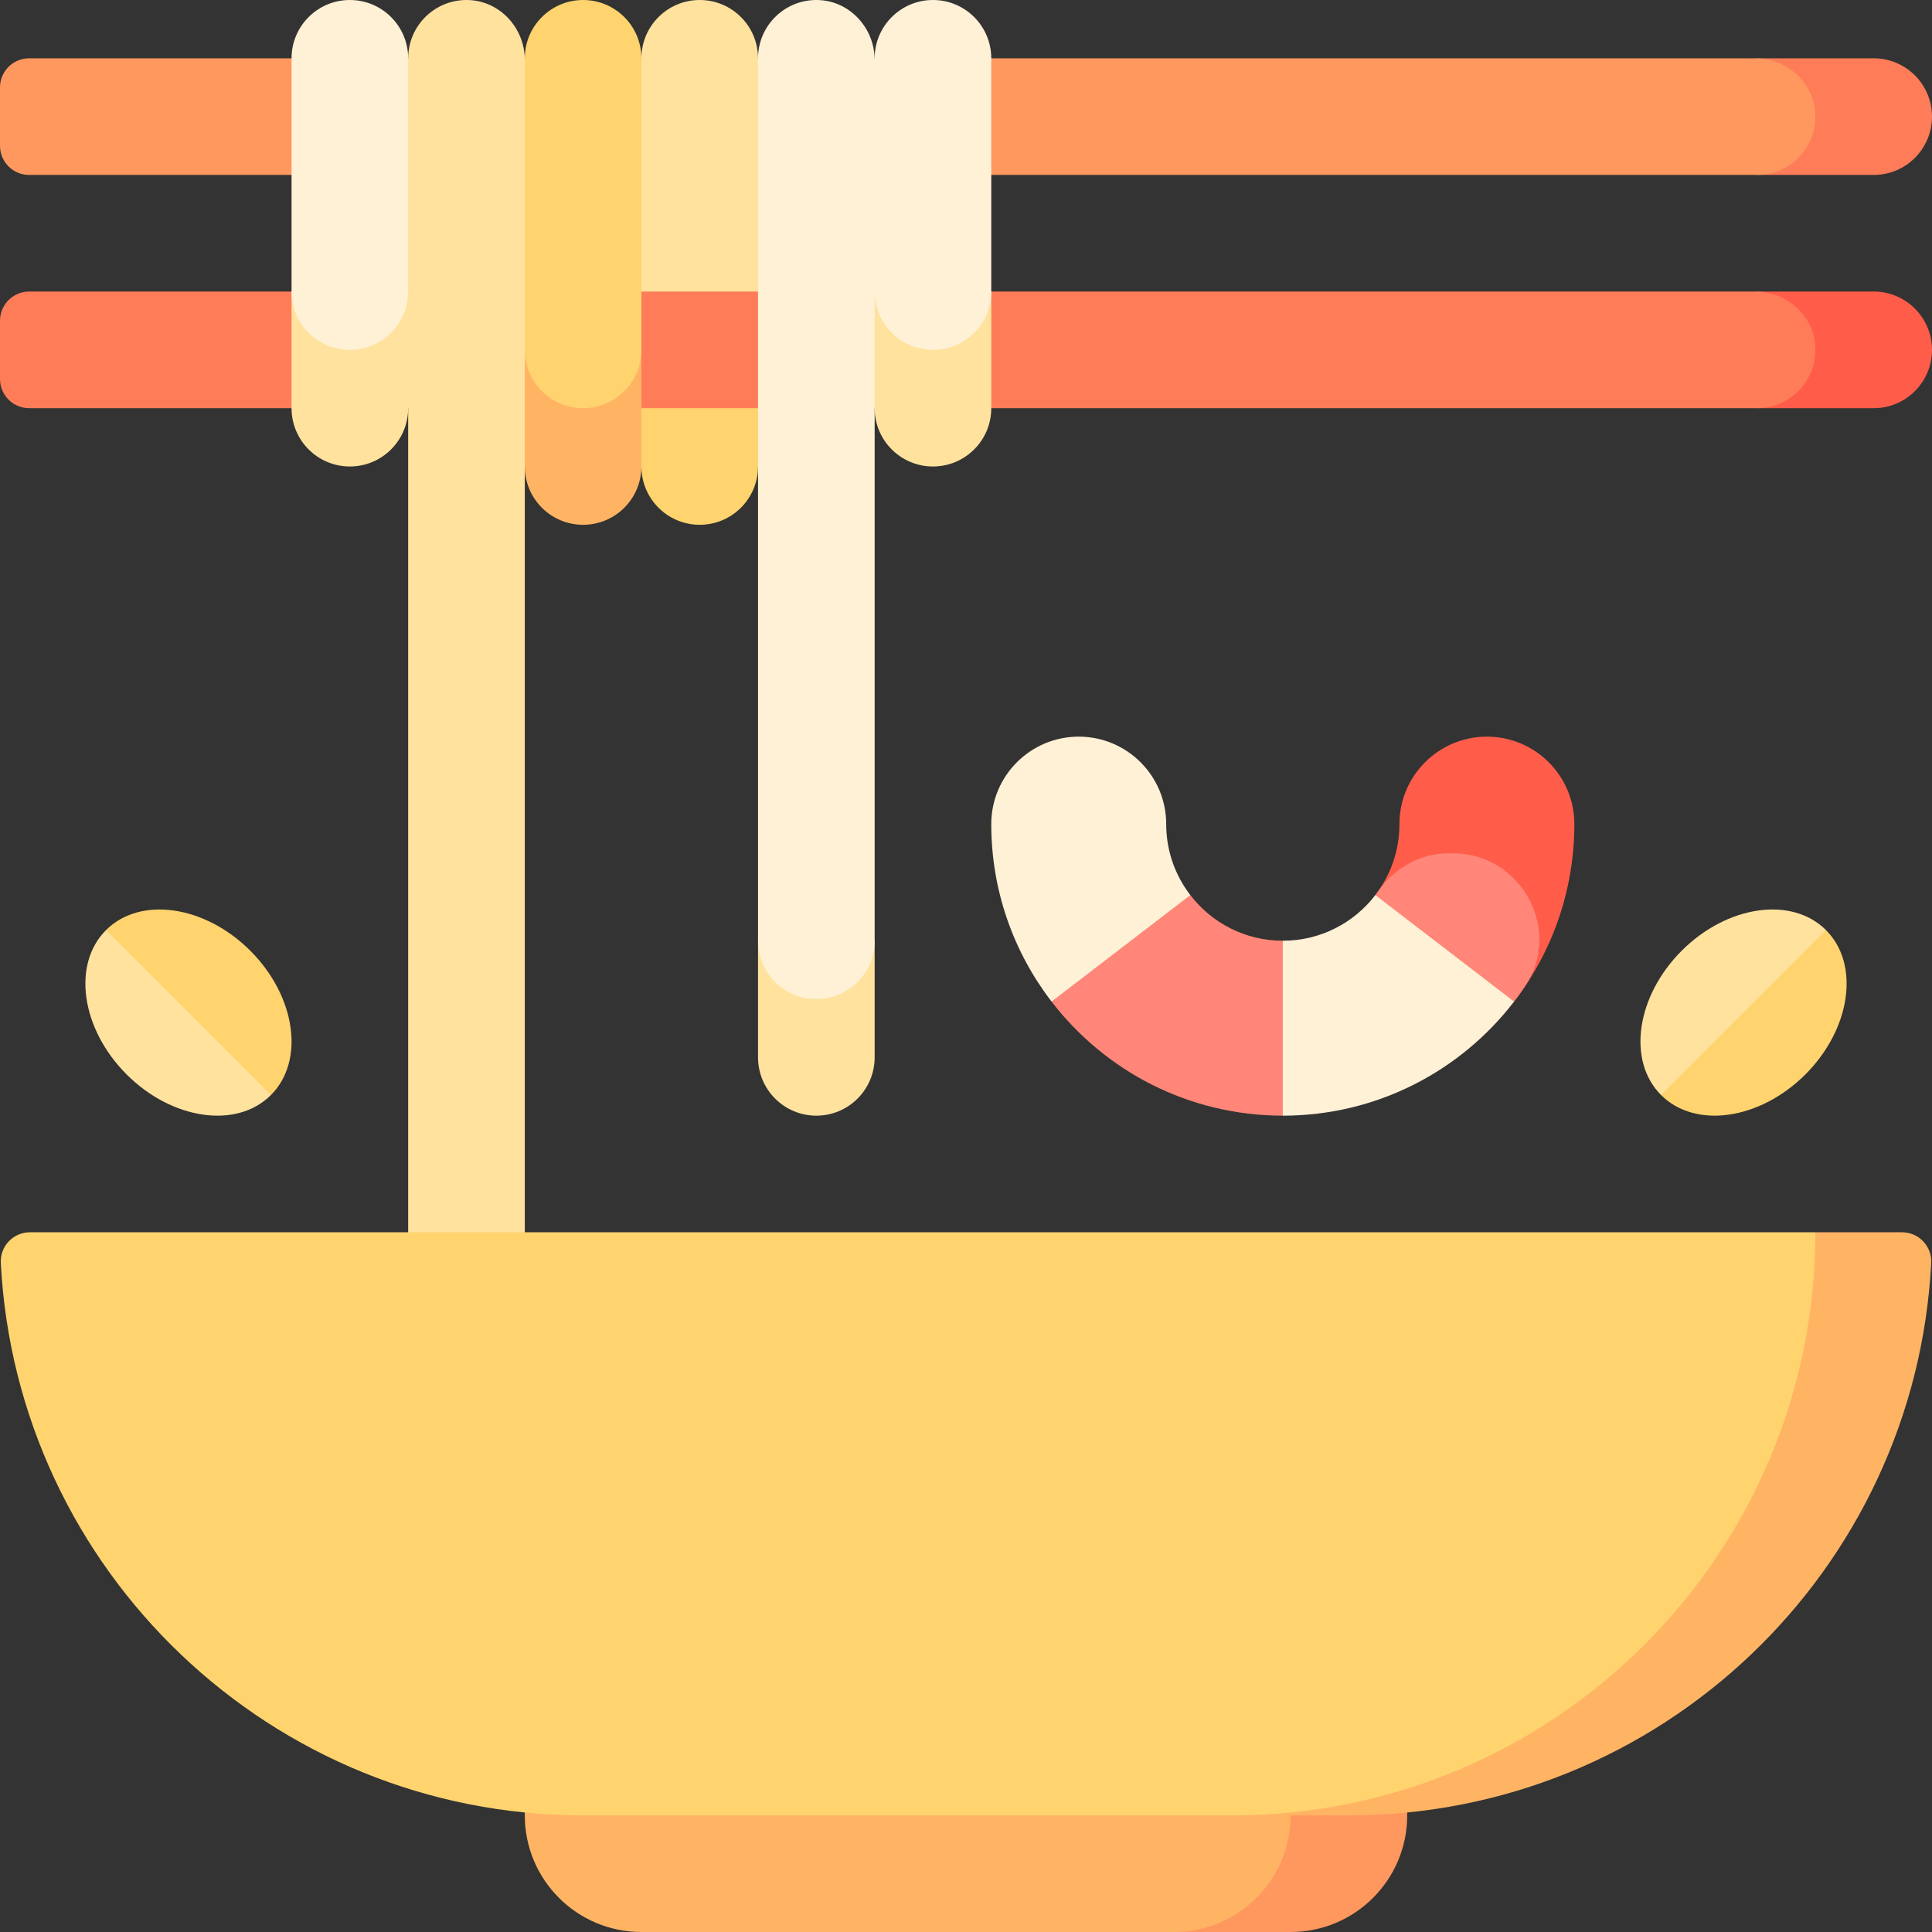 <svg id="Capa_1" enable-background="new 0 0 497 497" height="512" viewBox="0 0 497 497" width="512" xmlns="http://www.w3.org/2000/svg"><rect x="0" y="0" width="497" height="497" fill="#333333" stroke="none"/><g><path d="m482 15h-30v30h30c8.284 0 15-6.716 15-15s-6.715-15-15-15z" fill="#ff7c59"/><path d="m466.983 29.275c-.379-8.068-7.329-14.275-15.406-14.275h-444.077c-4.142 0-7.5 3.358-7.5 7.5v15c0 4.143 3.358 7.5 7.5 7.5h444.5c8.525 0 15.389-7.111 14.983-15.725z" fill="#ff985f"/><path d="m195 15c0-8.284-6.716-15-15-15s-15 6.716-15 15l-15 75h60z" fill="#ffe29e"/><path d="m150 90 15 30c0 8.284 6.716 15 15 15s15-6.716 15-15l15-30z" fill="#ffd36e"/><path d="m482 75h-30v30h30c8.284 0 15-6.716 15-15s-6.715-15-15-15z" fill="#ff5d4a"/><path d="m466.983 89.275c-.379-8.068-7.329-14.275-15.406-14.275h-444.077c-4.142 0-7.5 3.358-7.5 7.5v15c0 4.142 3.358 7.5 7.5 7.5h444.5c8.525 0 15.389-7.111 14.983-15.725z" fill="#ff7c59"/><path d="m75 75.001v30c0 8.284 6.716 15 15 15s15-6.716 15-15l15-45z" fill="#ffe29e"/><path d="m90 90.001c8.284 0 15-6.716 15-15l15-15-15-45c0-8.284-6.716-15-15-15s-15 6.715-15 14.999v60c0 8.285 6.716 15.001 15 15.001z" fill="#fff1d6"/><path d="m165 90.001v30c0 8.284-6.716 15-15 15s-15-6.716-15-15l-15-60z" fill="#ffb464"/><path d="m150 105.001c-8.284 0-15-6.716-15-15l-15-30 15-45c0-8.284 6.716-15 15-15s15 6.716 15 15v75c0 8.284-6.715 15-15 15z" fill="#ffd36e"/><path d="m255 75.001v30c0 8.284-6.716 15-15 15s-15-6.716-15-15l-15-45z" fill="#ffe29e"/><path d="m240 90.001c-8.284 0-15-6.716-15-15l-15-15 15-45c0-8.284 6.716-15 15-15s15 6.716 15 15v60c0 8.284-6.715 15-15 15z" fill="#fff1d6"/><path d="m120.725.017c-8.614-.405-15.725 6.458-15.725 14.983v315h30v-314.576c0-8.077-6.207-15.027-14.275-15.407z" fill="#ffe29e"/><path d="m195 242v30c0 8.284 6.716 15 15 15s15-6.716 15-15v-30z" fill="#ffe29e"/><path d="m210.725.017c-8.614-.405-15.725 6.458-15.725 14.983v227c0 8.284 6.716 15 15 15s15-6.716 15-15v-226.576c0-8.077-6.207-15.027-14.275-15.407z" fill="#fff1d6"/><path d="m302 452v45h30c16.568 0 30-13.431 30-30v-15z" fill="#ff985f"/><path d="m332 467v-15h-197v15c0 16.569 13.432 30 30 30h137c16.569 0 30-13.431 30-30z" fill="#ffb464"/><path d="m467 317-150 150h30c80.199 0 145.698-62.939 149.796-142.118.222-4.286-3.207-7.882-7.498-7.882z" fill="#ffb464"/><path d="m467 317h-459.298c-4.291 0-7.72 3.596-7.498 7.882 4.099 79.179 69.597 142.118 149.796 142.118h167c82.843 0 150-67.157 150-150z" fill="#ffd36e"/><path d="m382.5 189.5c-12.426 0-22.5 10.074-22.5 22.5 0 6.873-2.316 13.201-6.204 18.26l35.695 27.39c9.718-12.647 15.509-28.468 15.509-45.65 0-12.426-10.073-22.5-22.5-22.5z" fill="#ff5d4a"/><path d="m373.717 219.5h-1.002c-7.283 0-13.954 3.726-18.134 9.691-.254.362-.515.719-.784 1.069v27.39h35.695c.962-1.251 1.885-2.534 2.768-3.846 9.832-14.618-.926-34.304-18.543-34.304z" fill="#ff8678"/><path d="m330 242-15 22.5 15 22.5c24.24 0 45.78-11.51 59.491-29.351l-35.695-27.39c-5.484 7.137-14.1 11.741-23.796 11.741z" fill="#fff1d6"/><path d="m300 212c0-12.426-10.074-22.5-22.5-22.5s-22.5 10.074-22.5 22.5c0 17.182 5.791 33.003 15.509 45.649h35.695v-27.39c-3.887-5.058-6.204-11.386-6.204-18.259z" fill="#fff1d6"/><path d="m306.204 230.26-35.695 27.39c13.711 17.84 35.251 29.35 59.491 29.35v-45c-9.696 0-18.312-4.604-23.796-11.74z" fill="#ff8678"/><path d="m27.269 239.269 10.607 31.82 31.82 10.607c8.787-8.787 6.412-25.407-5.303-37.123-11.717-11.716-28.337-14.091-37.124-5.304z" fill="#ffd36e"/><path d="m32.572 276.392c11.716 11.716 28.336 14.09 37.123 5.303l-42.426-42.426c-8.787 8.787-6.412 25.407 5.303 37.123z" fill="#ffe29e"/><path d="m469.732 239.269-10.607 31.82-31.82 10.607c-8.787-8.787-6.412-25.407 5.303-37.123 11.716-11.716 28.337-14.091 37.124-5.304z" fill="#ffe29e"/><path d="m464.428 276.392c-11.716 11.716-28.336 14.09-37.123 5.303l42.426-42.426c8.788 8.787 6.413 25.407-5.303 37.123z" fill="#ffd36e"/></g></svg>